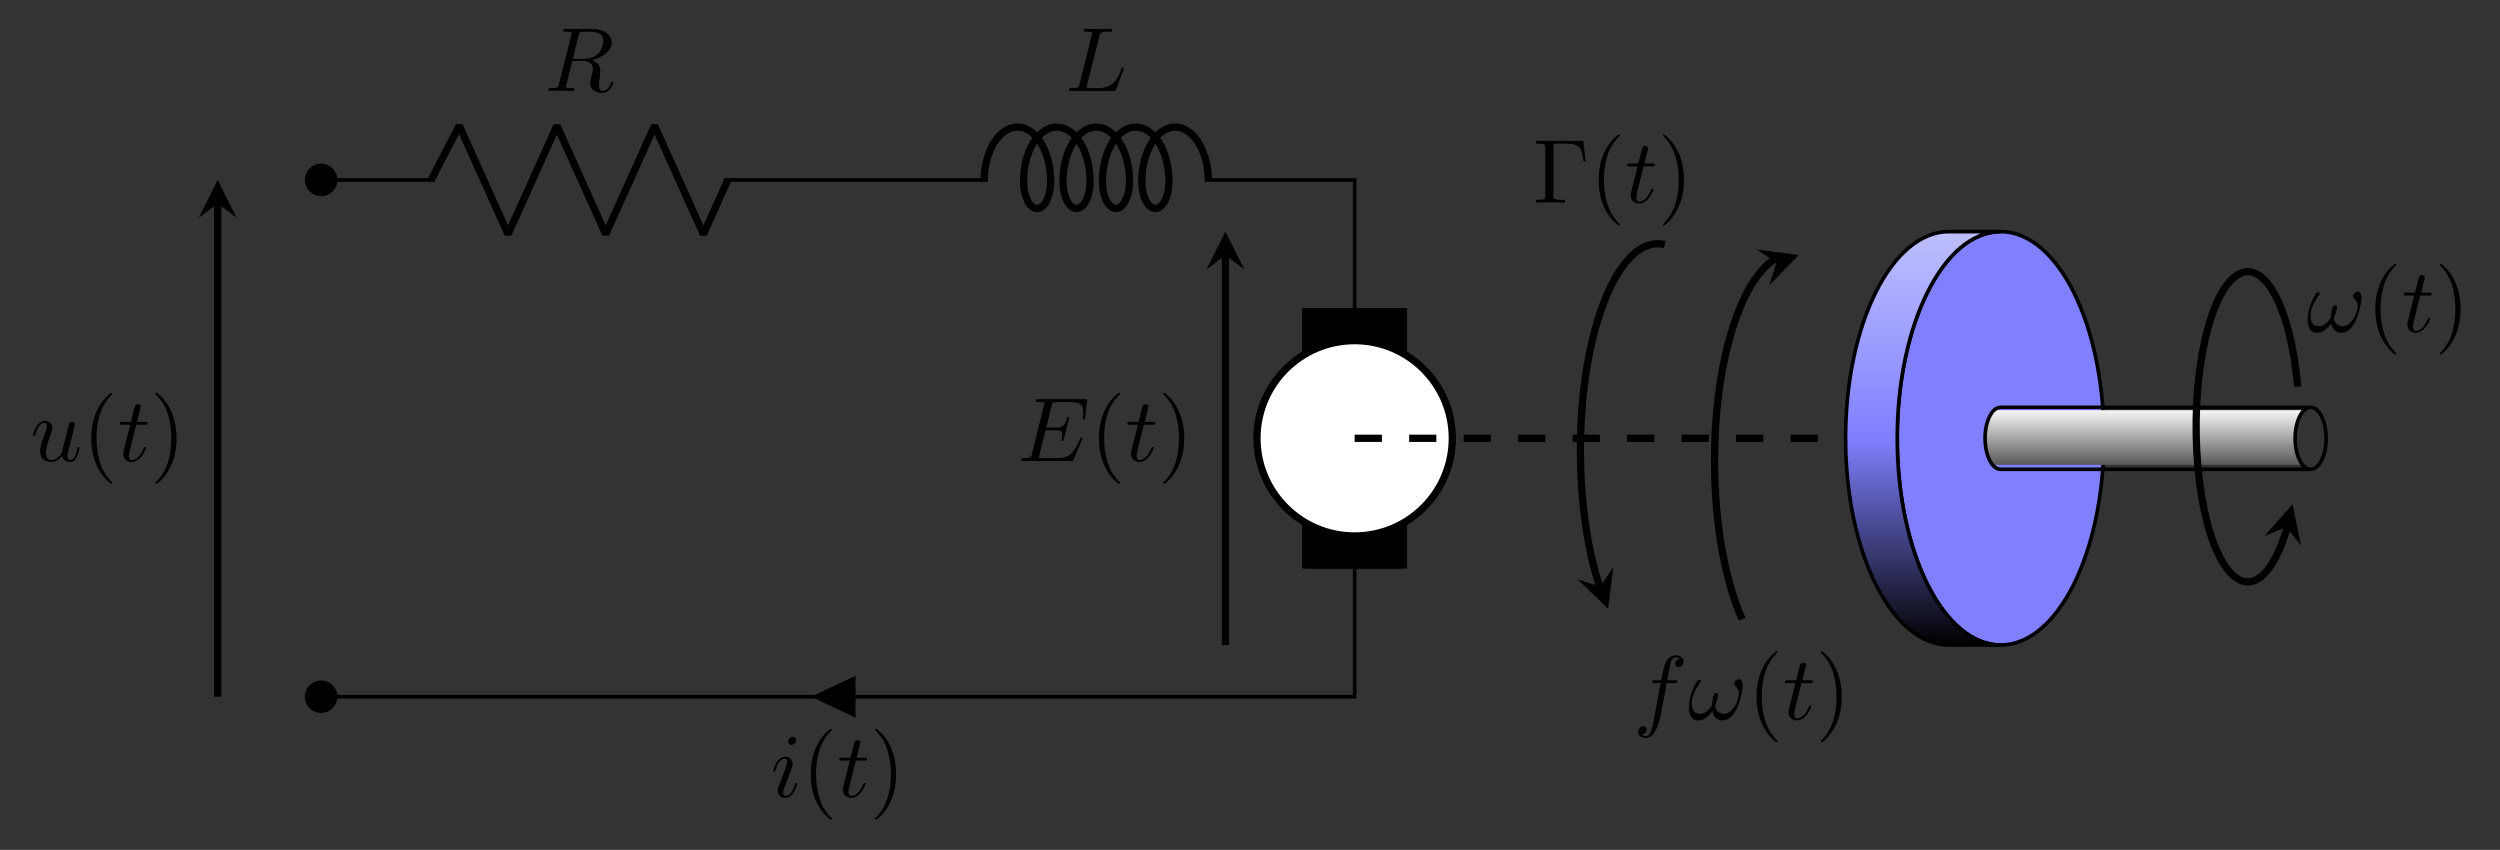 <?xml version="1.0" encoding="UTF-8"?>
<svg xmlns="http://www.w3.org/2000/svg" xmlns:xlink="http://www.w3.org/1999/xlink" width="274.273pt" height="93.238pt" viewBox="0 0 274.273 93.238" version="1.1">
<rect x="0" y="0" width="274.273" height="93.238" fill="#333333" stroke="none"/>
<defs>
<g>
<symbol overflow="visible" id="glyph0-0">
<path style="stroke:none;" d=""/>
</symbol>
<symbol overflow="visible" id="glyph0-1">
<path style="stroke:none;" d="M 3.734 -6.125 C 3.797 -6.359 3.828 -6.453 4.016 -6.484 C 4.109 -6.5 4.422 -6.5 4.625 -6.5 C 5.328 -6.5 6.438 -6.5 6.438 -5.516 C 6.438 -5.172 6.281 -4.484 5.891 -4.094 C 5.625 -3.844 5.109 -3.516 4.203 -3.516 L 3.094 -3.516 Z M 5.172 -3.391 C 6.188 -3.609 7.359 -4.312 7.359 -5.312 C 7.359 -6.172 6.469 -6.812 5.156 -6.812 L 2.328 -6.812 C 2.125 -6.812 2.031 -6.812 2.031 -6.609 C 2.031 -6.5 2.125 -6.5 2.312 -6.5 C 2.328 -6.5 2.516 -6.5 2.688 -6.484 C 2.875 -6.453 2.953 -6.453 2.953 -6.312 C 2.953 -6.281 2.953 -6.25 2.922 -6.125 L 1.578 -0.781 C 1.484 -0.391 1.469 -0.312 0.672 -0.312 C 0.5 -0.312 0.406 -0.312 0.406 -0.109 C 0.406 0 0.531 0 0.547 0 C 0.828 0 1.531 -0.031 1.797 -0.031 C 2.078 -0.031 2.797 0 3.078 0 C 3.156 0 3.266 0 3.266 -0.203 C 3.266 -0.312 3.188 -0.312 2.984 -0.312 C 2.625 -0.312 2.344 -0.312 2.344 -0.484 C 2.344 -0.547 2.359 -0.594 2.375 -0.656 L 3.031 -3.297 L 4.219 -3.297 C 5.125 -3.297 5.297 -2.734 5.297 -2.391 C 5.297 -2.25 5.219 -1.938 5.156 -1.703 C 5.094 -1.422 5 -1.062 5 -0.859 C 5 0.219 6.203 0.219 6.328 0.219 C 7.172 0.219 7.531 -0.781 7.531 -0.922 C 7.531 -1.047 7.422 -1.047 7.406 -1.047 C 7.312 -1.047 7.297 -0.984 7.281 -0.906 C 7.031 -0.172 6.594 0 6.375 0 C 6.047 0 5.969 -0.219 5.969 -0.609 C 5.969 -0.922 6.031 -1.422 6.078 -1.75 C 6.094 -1.891 6.109 -2.078 6.109 -2.219 C 6.109 -2.984 5.438 -3.297 5.172 -3.391 Z M 5.172 -3.391 "/>
</symbol>
<symbol overflow="visible" id="glyph0-2">
<path style="stroke:none;" d="M 3.734 -6.031 C 3.812 -6.391 3.844 -6.5 4.781 -6.5 C 5.078 -6.5 5.156 -6.5 5.156 -6.688 C 5.156 -6.812 5.047 -6.812 5 -6.812 C 4.672 -6.812 3.859 -6.781 3.531 -6.781 C 3.234 -6.781 2.5 -6.812 2.203 -6.812 C 2.141 -6.812 2.016 -6.812 2.016 -6.609 C 2.016 -6.5 2.109 -6.5 2.297 -6.5 C 2.312 -6.5 2.5 -6.5 2.672 -6.484 C 2.844 -6.453 2.938 -6.453 2.938 -6.312 C 2.938 -6.281 2.938 -6.25 2.906 -6.125 L 1.562 -0.781 C 1.469 -0.391 1.453 -0.312 0.656 -0.312 C 0.484 -0.312 0.391 -0.312 0.391 -0.109 C 0.391 0 0.484 0 0.656 0 L 5.281 0 C 5.516 0 5.516 0 5.578 -0.172 L 6.375 -2.328 C 6.406 -2.438 6.406 -2.453 6.406 -2.469 C 6.406 -2.5 6.375 -2.578 6.297 -2.578 C 6.203 -2.578 6.188 -2.516 6.125 -2.359 C 5.781 -1.453 5.344 -0.312 3.625 -0.312 L 2.688 -0.312 C 2.547 -0.312 2.516 -0.312 2.469 -0.312 C 2.359 -0.328 2.328 -0.344 2.328 -0.422 C 2.328 -0.453 2.328 -0.469 2.375 -0.641 Z M 3.734 -6.031 "/>
</symbol>
<symbol overflow="visible" id="glyph0-3">
<path style="stroke:none;" d="M 2.828 -6.234 C 2.828 -6.438 2.688 -6.594 2.469 -6.594 C 2.188 -6.594 1.922 -6.328 1.922 -6.062 C 1.922 -5.875 2.062 -5.703 2.297 -5.703 C 2.531 -5.703 2.828 -5.938 2.828 -6.234 Z M 2.078 -2.484 C 2.188 -2.766 2.188 -2.797 2.297 -3.062 C 2.375 -3.266 2.422 -3.406 2.422 -3.594 C 2.422 -4.031 2.109 -4.406 1.609 -4.406 C 0.672 -4.406 0.297 -2.953 0.297 -2.875 C 0.297 -2.766 0.391 -2.766 0.406 -2.766 C 0.516 -2.766 0.516 -2.797 0.562 -2.953 C 0.844 -3.891 1.234 -4.188 1.578 -4.188 C 1.656 -4.188 1.828 -4.188 1.828 -3.875 C 1.828 -3.656 1.75 -3.453 1.719 -3.344 C 1.641 -3.094 1.188 -1.938 1.031 -1.5 C 0.922 -1.25 0.797 -0.922 0.797 -0.703 C 0.797 -0.234 1.141 0.109 1.609 0.109 C 2.547 0.109 2.922 -1.328 2.922 -1.422 C 2.922 -1.531 2.828 -1.531 2.797 -1.531 C 2.703 -1.531 2.703 -1.5 2.656 -1.344 C 2.469 -0.719 2.141 -0.109 1.641 -0.109 C 1.469 -0.109 1.391 -0.203 1.391 -0.438 C 1.391 -0.688 1.453 -0.828 1.688 -1.438 Z M 2.078 -2.484 "/>
</symbol>
<symbol overflow="visible" id="glyph0-4">
<path style="stroke:none;" d="M 2.047 -3.984 L 2.984 -3.984 C 3.188 -3.984 3.297 -3.984 3.297 -4.188 C 3.297 -4.297 3.188 -4.297 3.016 -4.297 L 2.141 -4.297 C 2.5 -5.719 2.547 -5.906 2.547 -5.969 C 2.547 -6.141 2.422 -6.234 2.25 -6.234 C 2.219 -6.234 1.938 -6.234 1.859 -5.875 L 1.469 -4.297 L 0.531 -4.297 C 0.328 -4.297 0.234 -4.297 0.234 -4.109 C 0.234 -3.984 0.312 -3.984 0.516 -3.984 L 1.391 -3.984 C 0.672 -1.156 0.625 -0.984 0.625 -0.812 C 0.625 -0.266 1 0.109 1.547 0.109 C 2.562 0.109 3.125 -1.344 3.125 -1.422 C 3.125 -1.531 3.047 -1.531 3.016 -1.531 C 2.922 -1.531 2.906 -1.5 2.859 -1.391 C 2.438 -0.344 1.906 -0.109 1.562 -0.109 C 1.359 -0.109 1.25 -0.234 1.25 -0.562 C 1.25 -0.812 1.281 -0.875 1.312 -1.047 Z M 2.047 -3.984 "/>
</symbol>
<symbol overflow="visible" id="glyph0-5">
<path style="stroke:none;" d="M 3.484 -0.562 C 3.594 -0.156 3.953 0.109 4.375 0.109 C 4.719 0.109 4.953 -0.125 5.109 -0.438 C 5.281 -0.797 5.406 -1.406 5.406 -1.422 C 5.406 -1.531 5.328 -1.531 5.297 -1.531 C 5.188 -1.531 5.188 -1.484 5.156 -1.344 C 5.016 -0.781 4.828 -0.109 4.406 -0.109 C 4.203 -0.109 4.094 -0.234 4.094 -0.562 C 4.094 -0.781 4.219 -1.25 4.297 -1.609 L 4.578 -2.688 C 4.609 -2.828 4.703 -3.203 4.75 -3.359 C 4.797 -3.594 4.891 -3.969 4.891 -4.031 C 4.891 -4.203 4.75 -4.297 4.609 -4.297 C 4.562 -4.297 4.297 -4.281 4.219 -3.953 C 4.031 -3.219 3.594 -1.469 3.469 -0.953 C 3.453 -0.906 3.062 -0.109 2.328 -0.109 C 1.812 -0.109 1.719 -0.562 1.719 -0.922 C 1.719 -1.484 2 -2.266 2.25 -2.953 C 2.375 -3.266 2.422 -3.406 2.422 -3.594 C 2.422 -4.031 2.109 -4.406 1.609 -4.406 C 0.656 -4.406 0.297 -2.953 0.297 -2.875 C 0.297 -2.766 0.391 -2.766 0.406 -2.766 C 0.516 -2.766 0.516 -2.797 0.562 -2.953 C 0.812 -3.812 1.203 -4.188 1.578 -4.188 C 1.672 -4.188 1.828 -4.172 1.828 -3.859 C 1.828 -3.625 1.719 -3.328 1.656 -3.188 C 1.281 -2.188 1.078 -1.578 1.078 -1.094 C 1.078 -0.141 1.766 0.109 2.297 0.109 C 2.953 0.109 3.312 -0.344 3.484 -0.562 Z M 3.484 -0.562 "/>
</symbol>
<symbol overflow="visible" id="glyph0-6">
<path style="stroke:none;" d="M 7.062 -2.328 C 7.078 -2.375 7.109 -2.438 7.109 -2.469 C 7.109 -2.469 7.109 -2.578 6.984 -2.578 C 6.891 -2.578 6.875 -2.516 6.859 -2.453 C 6.203 -0.984 5.844 -0.312 4.141 -0.312 L 2.688 -0.312 C 2.547 -0.312 2.516 -0.312 2.469 -0.312 C 2.359 -0.328 2.328 -0.344 2.328 -0.422 C 2.328 -0.453 2.328 -0.469 2.375 -0.641 L 3.062 -3.375 L 4.047 -3.375 C 4.891 -3.375 4.891 -3.156 4.891 -2.906 C 4.891 -2.844 4.891 -2.719 4.828 -2.422 C 4.812 -2.375 4.797 -2.344 4.797 -2.312 C 4.797 -2.266 4.828 -2.203 4.922 -2.203 C 5 -2.203 5.031 -2.25 5.078 -2.406 L 5.641 -4.734 C 5.641 -4.797 5.594 -4.844 5.516 -4.844 C 5.438 -4.844 5.406 -4.781 5.391 -4.672 C 5.172 -3.906 5 -3.672 4.078 -3.672 L 3.141 -3.672 L 3.734 -6.078 C 3.828 -6.438 3.844 -6.469 4.281 -6.469 L 5.688 -6.469 C 6.891 -6.469 7.203 -6.188 7.203 -5.359 C 7.203 -5.125 7.203 -5.109 7.156 -4.828 C 7.156 -4.781 7.141 -4.703 7.141 -4.656 C 7.141 -4.609 7.172 -4.531 7.266 -4.531 C 7.375 -4.531 7.391 -4.594 7.406 -4.781 L 7.609 -6.516 C 7.641 -6.781 7.594 -6.781 7.344 -6.781 L 2.297 -6.781 C 2.109 -6.781 2 -6.781 2 -6.578 C 2 -6.469 2.094 -6.469 2.281 -6.469 C 2.656 -6.469 2.938 -6.469 2.938 -6.297 C 2.938 -6.25 2.938 -6.234 2.875 -6.047 L 1.562 -0.781 C 1.469 -0.391 1.453 -0.312 0.656 -0.312 C 0.484 -0.312 0.375 -0.312 0.375 -0.125 C 0.375 0 0.469 0 0.656 0 L 5.828 0 C 6.062 0 6.078 -0.016 6.141 -0.172 Z M 7.062 -2.328 "/>
</symbol>
<symbol overflow="visible" id="glyph0-7">
<path style="stroke:none;" d="M 3.656 -3.984 L 4.516 -3.984 C 4.719 -3.984 4.812 -3.984 4.812 -4.188 C 4.812 -4.297 4.719 -4.297 4.547 -4.297 L 3.719 -4.297 L 3.922 -5.438 C 3.969 -5.641 4.109 -6.344 4.172 -6.469 C 4.25 -6.656 4.422 -6.812 4.641 -6.812 C 4.672 -6.812 4.938 -6.812 5.125 -6.625 C 4.688 -6.594 4.578 -6.234 4.578 -6.094 C 4.578 -5.859 4.766 -5.734 4.953 -5.734 C 5.219 -5.734 5.5 -5.969 5.5 -6.344 C 5.5 -6.797 5.047 -7.031 4.641 -7.031 C 4.297 -7.031 3.672 -6.844 3.375 -5.859 C 3.312 -5.656 3.281 -5.547 3.047 -4.297 L 2.359 -4.297 C 2.156 -4.297 2.047 -4.297 2.047 -4.109 C 2.047 -3.984 2.141 -3.984 2.328 -3.984 L 2.984 -3.984 L 2.25 -0.047 C 2.062 0.922 1.891 1.828 1.375 1.828 C 1.328 1.828 1.094 1.828 0.891 1.641 C 1.359 1.609 1.453 1.25 1.453 1.109 C 1.453 0.875 1.266 0.75 1.078 0.75 C 0.812 0.75 0.531 0.984 0.531 1.359 C 0.531 1.797 0.969 2.047 1.375 2.047 C 1.922 2.047 2.328 1.453 2.5 1.078 C 2.828 0.453 3.047 -0.75 3.062 -0.828 Z M 3.656 -3.984 "/>
</symbol>
<symbol overflow="visible" id="glyph0-8">
<path style="stroke:none;" d="M 6.031 -3.703 C 6.031 -4.156 5.859 -4.406 5.625 -4.406 C 5.375 -4.406 5.109 -4.172 5.109 -3.938 C 5.109 -3.844 5.156 -3.734 5.25 -3.641 C 5.422 -3.484 5.609 -3.219 5.609 -2.797 C 5.609 -2.406 5.406 -1.828 5.109 -1.375 C 4.812 -0.953 4.438 -0.609 3.969 -0.609 C 3.406 -0.609 3.094 -0.969 3 -1.5 C 3.109 -1.766 3.344 -2.406 3.344 -2.688 C 3.344 -2.797 3.297 -2.906 3.156 -2.906 C 3.078 -2.906 2.969 -2.875 2.891 -2.734 C 2.781 -2.531 2.656 -1.891 2.656 -1.531 C 2.328 -1.062 1.938 -0.609 1.312 -0.609 C 0.641 -0.609 0.438 -1.203 0.438 -1.75 C 0.438 -3 1.453 -4.047 1.453 -4.172 C 1.453 -4.281 1.375 -4.359 1.266 -4.359 C 1.141 -4.359 1.062 -4.234 1 -4.141 C 0.5 -3.406 0.125 -2.219 0.125 -1.312 C 0.125 -0.625 0.344 0.109 1.172 0.109 C 1.875 0.109 2.344 -0.391 2.703 -0.938 C 2.797 -0.359 3.188 0.109 3.797 0.109 C 4.578 0.109 5.047 -0.5 5.406 -1.25 C 5.656 -1.734 6.031 -3.094 6.031 -3.703 Z M 6.031 -3.703 "/>
</symbol>
<symbol overflow="visible" id="glyph1-0">
<path style="stroke:none;" d=""/>
</symbol>
<symbol overflow="visible" id="glyph1-1">
<path style="stroke:none;" d="M 3.297 2.391 C 3.297 2.359 3.297 2.344 3.125 2.172 C 1.891 0.922 1.562 -0.969 1.562 -2.5 C 1.562 -4.234 1.938 -5.969 3.172 -7.203 C 3.297 -7.328 3.297 -7.344 3.297 -7.375 C 3.297 -7.453 3.266 -7.484 3.203 -7.484 C 3.094 -7.484 2.203 -6.797 1.609 -5.531 C 1.109 -4.438 0.984 -3.328 0.984 -2.5 C 0.984 -1.719 1.094 -0.516 1.641 0.625 C 2.25 1.844 3.094 2.5 3.203 2.5 C 3.266 2.5 3.297 2.469 3.297 2.391 Z M 3.297 2.391 "/>
</symbol>
<symbol overflow="visible" id="glyph1-2">
<path style="stroke:none;" d="M 2.875 -2.5 C 2.875 -3.266 2.766 -4.469 2.219 -5.609 C 1.625 -6.828 0.766 -7.484 0.672 -7.484 C 0.609 -7.484 0.562 -7.438 0.562 -7.375 C 0.562 -7.344 0.562 -7.328 0.75 -7.141 C 1.734 -6.156 2.297 -4.578 2.297 -2.5 C 2.297 -0.781 1.938 0.969 0.703 2.219 C 0.562 2.344 0.562 2.359 0.562 2.391 C 0.562 2.453 0.609 2.5 0.672 2.5 C 0.766 2.5 1.672 1.812 2.25 0.547 C 2.766 -0.547 2.875 -1.656 2.875 -2.5 Z M 2.875 -2.5 "/>
</symbol>
<symbol overflow="visible" id="glyph1-3">
<path style="stroke:none;" d="M 5.516 -6.781 L 0.328 -6.781 L 0.328 -6.469 L 0.562 -6.469 C 1.328 -6.469 1.359 -6.359 1.359 -6 L 1.359 -0.781 C 1.359 -0.422 1.328 -0.312 0.562 -0.312 L 0.328 -0.312 L 0.328 0 C 0.672 -0.031 1.453 -0.031 1.844 -0.031 C 2.25 -0.031 3.156 -0.031 3.516 0 L 3.516 -0.312 L 3.188 -0.312 C 2.25 -0.312 2.25 -0.438 2.25 -0.781 L 2.25 -6.078 C 2.25 -6.406 2.266 -6.469 2.734 -6.469 L 3.766 -6.469 C 5.188 -6.469 5.391 -5.875 5.547 -4.531 L 5.797 -4.531 Z M 5.516 -6.781 "/>
</symbol>
</g>
<clipPath id="clip1">
  <path d="M 143 33 L 154 33 L 154 63 L 143 63 Z M 143 33 "/>
</clipPath>
<clipPath id="clip2">
  <path d="M 159.332 33.801 L 137.902 33.801 L 137.902 62.375 L 159.332 62.375 Z M 159.332 48.086 C 159.332 42.168 154.535 37.371 148.617 37.371 C 142.699 37.371 137.902 42.168 137.902 48.086 C 137.902 54.004 142.699 58.801 148.617 58.801 C 154.535 58.801 159.332 54.004 159.332 48.086 Z M 159.332 48.086 "/>
</clipPath>
<clipPath id="clip3">
  <path d="M 142 33 L 155 33 L 155 63 L 142 63 Z M 142 33 "/>
</clipPath>
<clipPath id="clip4">
  <path d="M 159.332 33.801 L 137.902 33.801 L 137.902 62.375 L 159.332 62.375 Z M 159.332 48.086 C 159.332 42.168 154.535 37.371 148.617 37.371 C 142.699 37.371 137.902 42.168 137.902 48.086 C 137.902 54.004 142.699 58.801 148.617 58.801 C 154.535 58.801 159.332 54.004 159.332 48.086 Z M 159.332 48.086 "/>
</clipPath>
<clipPath id="clip5">
  <path d="M 202 25 L 220 25 L 220 71 L 202 71 Z M 202 25 "/>
</clipPath>
<clipPath id="clip6">
  <path d="M 213.812 25.41 C 207.551 25.41 202.477 35.562 202.477 48.086 C 202.477 60.613 207.551 70.766 213.812 70.766 L 219.484 70.766 C 213.223 70.766 208.145 60.613 208.145 48.086 C 208.145 35.562 213.223 25.41 219.484 25.41 Z M 213.812 25.41 "/>
</clipPath>
<linearGradient id="linear0" gradientUnits="userSpaceOnUse" x1="0" y1="25.003" x2="0" y2="74.997" gradientTransform="matrix(0.34,0,0,-0.907,193.969,93.446)">
<stop offset="0" style="stop-color:rgb(0.005%,0.005%,0.009%);stop-opacity:1;"/>
<stop offset="0.004" style="stop-color:rgb(0.394%,0.394%,0.789%);stop-opacity:1;"/>
<stop offset="0.008" style="stop-color:rgb(0.784%,0.784%,1.57%);stop-opacity:1;"/>
<stop offset="0.012" style="stop-color:rgb(1.175%,1.175%,2.351%);stop-opacity:1;"/>
<stop offset="0.016" style="stop-color:rgb(1.566%,1.566%,3.133%);stop-opacity:1;"/>
<stop offset="0.02" style="stop-color:rgb(1.956%,1.956%,3.914%);stop-opacity:1;"/>
<stop offset="0.023" style="stop-color:rgb(2.347%,2.347%,4.695%);stop-opacity:1;"/>
<stop offset="0.027" style="stop-color:rgb(2.737%,2.737%,5.476%);stop-opacity:1;"/>
<stop offset="0.031" style="stop-color:rgb(3.128%,3.128%,6.258%);stop-opacity:1;"/>
<stop offset="0.035" style="stop-color:rgb(3.519%,3.519%,7.039%);stop-opacity:1;"/>
<stop offset="0.039" style="stop-color:rgb(3.909%,3.909%,7.82%);stop-opacity:1;"/>
<stop offset="0.043" style="stop-color:rgb(4.3%,4.3%,8.601%);stop-opacity:1;"/>
<stop offset="0.047" style="stop-color:rgb(4.691%,4.691%,9.383%);stop-opacity:1;"/>
<stop offset="0.051" style="stop-color:rgb(5.081%,5.081%,10.164%);stop-opacity:1;"/>
<stop offset="0.055" style="stop-color:rgb(5.472%,5.472%,10.945%);stop-opacity:1;"/>
<stop offset="0.059" style="stop-color:rgb(5.862%,5.862%,11.726%);stop-opacity:1;"/>
<stop offset="0.062" style="stop-color:rgb(6.253%,6.253%,12.508%);stop-opacity:1;"/>
<stop offset="0.066" style="stop-color:rgb(6.644%,6.644%,13.287%);stop-opacity:1;"/>
<stop offset="0.07" style="stop-color:rgb(7.034%,7.034%,14.069%);stop-opacity:1;"/>
<stop offset="0.074" style="stop-color:rgb(7.425%,7.425%,14.85%);stop-opacity:1;"/>
<stop offset="0.078" style="stop-color:rgb(7.816%,7.816%,15.631%);stop-opacity:1;"/>
<stop offset="0.082" style="stop-color:rgb(8.206%,8.206%,16.412%);stop-opacity:1;"/>
<stop offset="0.086" style="stop-color:rgb(8.597%,8.597%,17.194%);stop-opacity:1;"/>
<stop offset="0.09" style="stop-color:rgb(8.987%,8.987%,17.975%);stop-opacity:1;"/>
<stop offset="0.094" style="stop-color:rgb(9.378%,9.378%,18.756%);stop-opacity:1;"/>
<stop offset="0.098" style="stop-color:rgb(9.769%,9.769%,19.537%);stop-opacity:1;"/>
<stop offset="0.102" style="stop-color:rgb(10.159%,10.159%,20.319%);stop-opacity:1;"/>
<stop offset="0.105" style="stop-color:rgb(10.55%,10.55%,21.1%);stop-opacity:1;"/>
<stop offset="0.109" style="stop-color:rgb(10.941%,10.941%,21.881%);stop-opacity:1;"/>
<stop offset="0.113" style="stop-color:rgb(11.331%,11.331%,22.662%);stop-opacity:1;"/>
<stop offset="0.117" style="stop-color:rgb(11.722%,11.722%,23.444%);stop-opacity:1;"/>
<stop offset="0.121" style="stop-color:rgb(12.112%,12.112%,24.225%);stop-opacity:1;"/>
<stop offset="0.125" style="stop-color:rgb(12.503%,12.503%,25.006%);stop-opacity:1;"/>
<stop offset="0.129" style="stop-color:rgb(12.894%,12.894%,25.787%);stop-opacity:1;"/>
<stop offset="0.133" style="stop-color:rgb(13.284%,13.284%,26.569%);stop-opacity:1;"/>
<stop offset="0.137" style="stop-color:rgb(13.673%,13.673%,27.348%);stop-opacity:1;"/>
<stop offset="0.141" style="stop-color:rgb(14.064%,14.064%,28.13%);stop-opacity:1;"/>
<stop offset="0.145" style="stop-color:rgb(14.455%,14.455%,28.911%);stop-opacity:1;"/>
<stop offset="0.148" style="stop-color:rgb(14.845%,14.845%,29.692%);stop-opacity:1;"/>
<stop offset="0.152" style="stop-color:rgb(15.236%,15.236%,30.473%);stop-opacity:1;"/>
<stop offset="0.156" style="stop-color:rgb(15.627%,15.627%,31.255%);stop-opacity:1;"/>
<stop offset="0.16" style="stop-color:rgb(16.017%,16.017%,32.036%);stop-opacity:1;"/>
<stop offset="0.164" style="stop-color:rgb(16.408%,16.408%,32.817%);stop-opacity:1;"/>
<stop offset="0.168" style="stop-color:rgb(16.798%,16.798%,33.598%);stop-opacity:1;"/>
<stop offset="0.172" style="stop-color:rgb(17.189%,17.189%,34.38%);stop-opacity:1;"/>
<stop offset="0.176" style="stop-color:rgb(17.58%,17.58%,35.161%);stop-opacity:1;"/>
<stop offset="0.18" style="stop-color:rgb(17.97%,17.97%,35.942%);stop-opacity:1;"/>
<stop offset="0.184" style="stop-color:rgb(18.361%,18.361%,36.723%);stop-opacity:1;"/>
<stop offset="0.188" style="stop-color:rgb(18.752%,18.752%,37.505%);stop-opacity:1;"/>
<stop offset="0.191" style="stop-color:rgb(19.142%,19.142%,38.286%);stop-opacity:1;"/>
<stop offset="0.195" style="stop-color:rgb(19.533%,19.533%,39.067%);stop-opacity:1;"/>
<stop offset="0.199" style="stop-color:rgb(19.923%,19.923%,39.847%);stop-opacity:1;"/>
<stop offset="0.203" style="stop-color:rgb(20.314%,20.314%,40.628%);stop-opacity:1;"/>
<stop offset="0.207" style="stop-color:rgb(20.705%,20.705%,41.409%);stop-opacity:1;"/>
<stop offset="0.211" style="stop-color:rgb(21.095%,21.095%,42.191%);stop-opacity:1;"/>
<stop offset="0.215" style="stop-color:rgb(21.486%,21.486%,42.972%);stop-opacity:1;"/>
<stop offset="0.219" style="stop-color:rgb(21.877%,21.877%,43.753%);stop-opacity:1;"/>
<stop offset="0.223" style="stop-color:rgb(22.267%,22.267%,44.534%);stop-opacity:1;"/>
<stop offset="0.227" style="stop-color:rgb(22.658%,22.658%,45.316%);stop-opacity:1;"/>
<stop offset="0.23" style="stop-color:rgb(23.048%,23.048%,46.097%);stop-opacity:1;"/>
<stop offset="0.234" style="stop-color:rgb(23.439%,23.439%,46.878%);stop-opacity:1;"/>
<stop offset="0.238" style="stop-color:rgb(23.83%,23.83%,47.659%);stop-opacity:1;"/>
<stop offset="0.242" style="stop-color:rgb(24.22%,24.22%,48.441%);stop-opacity:1;"/>
<stop offset="0.246" style="stop-color:rgb(24.611%,24.611%,49.222%);stop-opacity:1;"/>
<stop offset="0.25" style="stop-color:rgb(25.002%,25.002%,50.003%);stop-opacity:1;"/>
<stop offset="0.254" style="stop-color:rgb(25.392%,25.392%,50.784%);stop-opacity:1;"/>
<stop offset="0.258" style="stop-color:rgb(25.783%,25.783%,51.566%);stop-opacity:1;"/>
<stop offset="0.262" style="stop-color:rgb(26.172%,26.172%,52.345%);stop-opacity:1;"/>
<stop offset="0.266" style="stop-color:rgb(26.562%,26.562%,53.127%);stop-opacity:1;"/>
<stop offset="0.27" style="stop-color:rgb(26.953%,26.953%,53.908%);stop-opacity:1;"/>
<stop offset="0.273" style="stop-color:rgb(27.344%,27.344%,54.689%);stop-opacity:1;"/>
<stop offset="0.277" style="stop-color:rgb(27.734%,27.734%,55.47%);stop-opacity:1;"/>
<stop offset="0.281" style="stop-color:rgb(28.125%,28.125%,56.252%);stop-opacity:1;"/>
<stop offset="0.285" style="stop-color:rgb(28.516%,28.516%,57.033%);stop-opacity:1;"/>
<stop offset="0.289" style="stop-color:rgb(28.906%,28.906%,57.814%);stop-opacity:1;"/>
<stop offset="0.293" style="stop-color:rgb(29.297%,29.297%,58.595%);stop-opacity:1;"/>
<stop offset="0.297" style="stop-color:rgb(29.688%,29.688%,59.377%);stop-opacity:1;"/>
<stop offset="0.301" style="stop-color:rgb(30.078%,30.078%,60.158%);stop-opacity:1;"/>
<stop offset="0.305" style="stop-color:rgb(30.469%,30.469%,60.939%);stop-opacity:1;"/>
<stop offset="0.309" style="stop-color:rgb(30.859%,30.859%,61.72%);stop-opacity:1;"/>
<stop offset="0.312" style="stop-color:rgb(31.25%,31.25%,62.502%);stop-opacity:1;"/>
<stop offset="0.316" style="stop-color:rgb(31.641%,31.641%,63.283%);stop-opacity:1;"/>
<stop offset="0.32" style="stop-color:rgb(32.031%,32.031%,64.064%);stop-opacity:1;"/>
<stop offset="0.324" style="stop-color:rgb(32.422%,32.422%,64.844%);stop-opacity:1;"/>
<stop offset="0.328" style="stop-color:rgb(32.812%,32.812%,65.625%);stop-opacity:1;"/>
<stop offset="0.332" style="stop-color:rgb(33.203%,33.203%,66.406%);stop-opacity:1;"/>
<stop offset="0.336" style="stop-color:rgb(33.594%,33.594%,67.188%);stop-opacity:1;"/>
<stop offset="0.34" style="stop-color:rgb(33.984%,33.984%,67.969%);stop-opacity:1;"/>
<stop offset="0.344" style="stop-color:rgb(34.375%,34.375%,68.75%);stop-opacity:1;"/>
<stop offset="0.348" style="stop-color:rgb(34.766%,34.766%,69.531%);stop-opacity:1;"/>
<stop offset="0.352" style="stop-color:rgb(35.156%,35.156%,70.312%);stop-opacity:1;"/>
<stop offset="0.355" style="stop-color:rgb(35.547%,35.547%,71.094%);stop-opacity:1;"/>
<stop offset="0.359" style="stop-color:rgb(35.938%,35.938%,71.875%);stop-opacity:1;"/>
<stop offset="0.363" style="stop-color:rgb(36.328%,36.328%,72.656%);stop-opacity:1;"/>
<stop offset="0.367" style="stop-color:rgb(36.719%,36.719%,73.438%);stop-opacity:1;"/>
<stop offset="0.371" style="stop-color:rgb(37.109%,37.109%,74.219%);stop-opacity:1;"/>
<stop offset="0.375" style="stop-color:rgb(37.5%,37.5%,75%);stop-opacity:1;"/>
<stop offset="0.379" style="stop-color:rgb(37.891%,37.891%,75.781%);stop-opacity:1;"/>
<stop offset="0.383" style="stop-color:rgb(38.281%,38.281%,76.562%);stop-opacity:1;"/>
<stop offset="0.387" style="stop-color:rgb(38.67%,38.67%,77.342%);stop-opacity:1;"/>
<stop offset="0.391" style="stop-color:rgb(39.061%,39.061%,78.123%);stop-opacity:1;"/>
<stop offset="0.395" style="stop-color:rgb(39.452%,39.452%,78.905%);stop-opacity:1;"/>
<stop offset="0.398" style="stop-color:rgb(39.842%,39.842%,79.686%);stop-opacity:1;"/>
<stop offset="0.402" style="stop-color:rgb(40.233%,40.233%,80.467%);stop-opacity:1;"/>
<stop offset="0.406" style="stop-color:rgb(40.623%,40.623%,81.248%);stop-opacity:1;"/>
<stop offset="0.41" style="stop-color:rgb(41.014%,41.014%,82.03%);stop-opacity:1;"/>
<stop offset="0.414" style="stop-color:rgb(41.405%,41.405%,82.811%);stop-opacity:1;"/>
<stop offset="0.418" style="stop-color:rgb(41.795%,41.795%,83.592%);stop-opacity:1;"/>
<stop offset="0.422" style="stop-color:rgb(42.186%,42.186%,84.373%);stop-opacity:1;"/>
<stop offset="0.426" style="stop-color:rgb(42.577%,42.577%,85.155%);stop-opacity:1;"/>
<stop offset="0.43" style="stop-color:rgb(42.967%,42.967%,85.936%);stop-opacity:1;"/>
<stop offset="0.434" style="stop-color:rgb(43.358%,43.358%,86.717%);stop-opacity:1;"/>
<stop offset="0.438" style="stop-color:rgb(43.748%,43.748%,87.498%);stop-opacity:1;"/>
<stop offset="0.441" style="stop-color:rgb(44.139%,44.139%,88.28%);stop-opacity:1;"/>
<stop offset="0.445" style="stop-color:rgb(44.53%,44.53%,89.061%);stop-opacity:1;"/>
<stop offset="0.449" style="stop-color:rgb(44.92%,44.92%,89.842%);stop-opacity:1;"/>
<stop offset="0.453" style="stop-color:rgb(45.311%,45.311%,90.623%);stop-opacity:1;"/>
<stop offset="0.457" style="stop-color:rgb(45.702%,45.702%,91.403%);stop-opacity:1;"/>
<stop offset="0.461" style="stop-color:rgb(46.092%,46.092%,92.184%);stop-opacity:1;"/>
<stop offset="0.465" style="stop-color:rgb(46.483%,46.483%,92.966%);stop-opacity:1;"/>
<stop offset="0.469" style="stop-color:rgb(46.873%,46.873%,93.747%);stop-opacity:1;"/>
<stop offset="0.473" style="stop-color:rgb(47.264%,47.264%,94.528%);stop-opacity:1;"/>
<stop offset="0.477" style="stop-color:rgb(47.655%,47.655%,95.309%);stop-opacity:1;"/>
<stop offset="0.48" style="stop-color:rgb(48.045%,48.045%,96.091%);stop-opacity:1;"/>
<stop offset="0.484" style="stop-color:rgb(48.436%,48.436%,96.872%);stop-opacity:1;"/>
<stop offset="0.488" style="stop-color:rgb(48.827%,48.827%,97.653%);stop-opacity:1;"/>
<stop offset="0.492" style="stop-color:rgb(49.217%,49.217%,98.434%);stop-opacity:1;"/>
<stop offset="0.496" style="stop-color:rgb(49.608%,49.608%,99.216%);stop-opacity:1;"/>
<stop offset="0.5" style="stop-color:rgb(49.998%,49.998%,99.997%);stop-opacity:1;"/>
<stop offset="0.508" style="stop-color:rgb(50.194%,50.194%,99.998%);stop-opacity:1;"/>
<stop offset="0.516" style="stop-color:rgb(50.584%,50.584%,100%);stop-opacity:1;"/>
<stop offset="0.523" style="stop-color:rgb(50.975%,50.975%,100%);stop-opacity:1;"/>
<stop offset="0.531" style="stop-color:rgb(51.366%,51.366%,100%);stop-opacity:1;"/>
<stop offset="0.539" style="stop-color:rgb(51.756%,51.756%,100%);stop-opacity:1;"/>
<stop offset="0.547" style="stop-color:rgb(52.147%,52.147%,100%);stop-opacity:1;"/>
<stop offset="0.555" style="stop-color:rgb(52.538%,52.538%,100%);stop-opacity:1;"/>
<stop offset="0.562" style="stop-color:rgb(52.928%,52.928%,100%);stop-opacity:1;"/>
<stop offset="0.57" style="stop-color:rgb(53.319%,53.319%,100%);stop-opacity:1;"/>
<stop offset="0.578" style="stop-color:rgb(53.709%,53.709%,100%);stop-opacity:1;"/>
<stop offset="0.586" style="stop-color:rgb(54.1%,54.1%,100%);stop-opacity:1;"/>
<stop offset="0.594" style="stop-color:rgb(54.491%,54.491%,100%);stop-opacity:1;"/>
<stop offset="0.602" style="stop-color:rgb(54.881%,54.881%,100%);stop-opacity:1;"/>
<stop offset="0.609" style="stop-color:rgb(55.272%,55.272%,100%);stop-opacity:1;"/>
<stop offset="0.617" style="stop-color:rgb(55.663%,55.663%,100%);stop-opacity:1;"/>
<stop offset="0.625" style="stop-color:rgb(56.053%,56.053%,100%);stop-opacity:1;"/>
<stop offset="0.633" style="stop-color:rgb(56.444%,56.444%,100%);stop-opacity:1;"/>
<stop offset="0.641" style="stop-color:rgb(56.834%,56.834%,100%);stop-opacity:1;"/>
<stop offset="0.648" style="stop-color:rgb(57.224%,57.224%,100%);stop-opacity:1;"/>
<stop offset="0.656" style="stop-color:rgb(57.614%,57.614%,100%);stop-opacity:1;"/>
<stop offset="0.664" style="stop-color:rgb(58.005%,58.005%,100%);stop-opacity:1;"/>
<stop offset="0.672" style="stop-color:rgb(58.395%,58.395%,100%);stop-opacity:1;"/>
<stop offset="0.68" style="stop-color:rgb(58.786%,58.786%,100%);stop-opacity:1;"/>
<stop offset="0.688" style="stop-color:rgb(59.177%,59.177%,100%);stop-opacity:1;"/>
<stop offset="0.695" style="stop-color:rgb(59.567%,59.567%,100%);stop-opacity:1;"/>
<stop offset="0.703" style="stop-color:rgb(59.958%,59.958%,100%);stop-opacity:1;"/>
<stop offset="0.711" style="stop-color:rgb(60.349%,60.349%,100%);stop-opacity:1;"/>
<stop offset="0.719" style="stop-color:rgb(60.739%,60.739%,100%);stop-opacity:1;"/>
<stop offset="0.727" style="stop-color:rgb(61.13%,61.13%,100%);stop-opacity:1;"/>
<stop offset="0.734" style="stop-color:rgb(61.52%,61.52%,100%);stop-opacity:1;"/>
<stop offset="0.742" style="stop-color:rgb(61.911%,61.911%,100%);stop-opacity:1;"/>
<stop offset="0.75" style="stop-color:rgb(62.302%,62.302%,100%);stop-opacity:1;"/>
<stop offset="0.758" style="stop-color:rgb(62.692%,62.692%,100%);stop-opacity:1;"/>
<stop offset="0.766" style="stop-color:rgb(63.083%,63.083%,100%);stop-opacity:1;"/>
<stop offset="0.773" style="stop-color:rgb(63.474%,63.474%,100%);stop-opacity:1;"/>
<stop offset="0.781" style="stop-color:rgb(63.864%,63.864%,100%);stop-opacity:1;"/>
<stop offset="0.789" style="stop-color:rgb(64.255%,64.255%,100%);stop-opacity:1;"/>
<stop offset="0.797" style="stop-color:rgb(64.645%,64.645%,100%);stop-opacity:1;"/>
<stop offset="0.805" style="stop-color:rgb(65.036%,65.036%,100%);stop-opacity:1;"/>
<stop offset="0.812" style="stop-color:rgb(65.427%,65.427%,100%);stop-opacity:1;"/>
<stop offset="0.82" style="stop-color:rgb(65.817%,65.817%,100%);stop-opacity:1;"/>
<stop offset="0.828" style="stop-color:rgb(66.208%,66.208%,100%);stop-opacity:1;"/>
<stop offset="0.836" style="stop-color:rgb(66.599%,66.599%,100%);stop-opacity:1;"/>
<stop offset="0.844" style="stop-color:rgb(66.989%,66.989%,100%);stop-opacity:1;"/>
<stop offset="0.852" style="stop-color:rgb(67.38%,67.38%,100%);stop-opacity:1;"/>
<stop offset="0.859" style="stop-color:rgb(67.77%,67.77%,100%);stop-opacity:1;"/>
<stop offset="0.867" style="stop-color:rgb(68.161%,68.161%,100%);stop-opacity:1;"/>
<stop offset="0.875" style="stop-color:rgb(68.552%,68.552%,100%);stop-opacity:1;"/>
<stop offset="0.883" style="stop-color:rgb(68.942%,68.942%,100%);stop-opacity:1;"/>
<stop offset="0.891" style="stop-color:rgb(69.333%,69.333%,100%);stop-opacity:1;"/>
<stop offset="0.898" style="stop-color:rgb(69.724%,69.724%,100%);stop-opacity:1;"/>
<stop offset="0.906" style="stop-color:rgb(70.113%,70.113%,100%);stop-opacity:1;"/>
<stop offset="0.914" style="stop-color:rgb(70.503%,70.503%,100%);stop-opacity:1;"/>
<stop offset="0.922" style="stop-color:rgb(70.894%,70.894%,100%);stop-opacity:1;"/>
<stop offset="0.93" style="stop-color:rgb(71.284%,71.284%,100%);stop-opacity:1;"/>
<stop offset="0.938" style="stop-color:rgb(71.675%,71.675%,100%);stop-opacity:1;"/>
<stop offset="0.945" style="stop-color:rgb(72.066%,72.066%,100%);stop-opacity:1;"/>
<stop offset="0.953" style="stop-color:rgb(72.456%,72.456%,100%);stop-opacity:1;"/>
<stop offset="0.961" style="stop-color:rgb(72.847%,72.847%,100%);stop-opacity:1;"/>
<stop offset="0.969" style="stop-color:rgb(73.238%,73.238%,100%);stop-opacity:1;"/>
<stop offset="0.977" style="stop-color:rgb(73.628%,73.628%,100%);stop-opacity:1;"/>
<stop offset="0.984" style="stop-color:rgb(74.019%,74.019%,100%);stop-opacity:1;"/>
<stop offset="0.992" style="stop-color:rgb(74.409%,74.409%,100%);stop-opacity:1;"/>
<stop offset="1" style="stop-color:rgb(74.8%,74.8%,100%);stop-opacity:1;"/>
</linearGradient>
<clipPath id="clip7">
  <path d="M 217 45 L 254 45 L 254 51 L 217 51 Z M 217 45 "/>
</clipPath>
<clipPath id="clip8">
  <path d="M 219.484 44.688 C 218.543 44.688 217.781 46.207 217.781 48.086 C 217.781 49.965 218.543 51.488 219.484 51.488 L 253.5 51.488 C 252.559 51.488 251.797 49.965 251.797 48.086 C 251.797 46.207 252.559 44.688 253.5 44.688 Z M 219.484 44.688 "/>
</clipPath>
<linearGradient id="linear1" gradientUnits="userSpaceOnUse" x1="0" y1="25.003" x2="0" y2="74.997" gradientTransform="matrix(0.714,0,0,-0.136,199.921,54.891)">
<stop offset="0" style="stop-color:rgb(30.003%,30.003%,30.003%);stop-opacity:1;"/>
<stop offset="0.004" style="stop-color:rgb(30.276%,30.276%,30.276%);stop-opacity:1;"/>
<stop offset="0.008" style="stop-color:rgb(30.551%,30.551%,30.551%);stop-opacity:1;"/>
<stop offset="0.012" style="stop-color:rgb(30.824%,30.824%,30.824%);stop-opacity:1;"/>
<stop offset="0.016" style="stop-color:rgb(31.097%,31.097%,31.097%);stop-opacity:1;"/>
<stop offset="0.02" style="stop-color:rgb(31.371%,31.371%,31.371%);stop-opacity:1;"/>
<stop offset="0.023" style="stop-color:rgb(31.644%,31.644%,31.644%);stop-opacity:1;"/>
<stop offset="0.027" style="stop-color:rgb(31.917%,31.917%,31.917%);stop-opacity:1;"/>
<stop offset="0.031" style="stop-color:rgb(32.191%,32.191%,32.191%);stop-opacity:1;"/>
<stop offset="0.035" style="stop-color:rgb(32.465%,32.465%,32.465%);stop-opacity:1;"/>
<stop offset="0.039" style="stop-color:rgb(32.738%,32.738%,32.738%);stop-opacity:1;"/>
<stop offset="0.043" style="stop-color:rgb(33.011%,33.011%,33.011%);stop-opacity:1;"/>
<stop offset="0.047" style="stop-color:rgb(33.284%,33.284%,33.284%);stop-opacity:1;"/>
<stop offset="0.051" style="stop-color:rgb(33.557%,33.557%,33.557%);stop-opacity:1;"/>
<stop offset="0.055" style="stop-color:rgb(33.832%,33.832%,33.832%);stop-opacity:1;"/>
<stop offset="0.059" style="stop-color:rgb(34.105%,34.105%,34.105%);stop-opacity:1;"/>
<stop offset="0.062" style="stop-color:rgb(34.378%,34.378%,34.378%);stop-opacity:1;"/>
<stop offset="0.066" style="stop-color:rgb(34.651%,34.651%,34.651%);stop-opacity:1;"/>
<stop offset="0.07" style="stop-color:rgb(34.924%,34.924%,34.924%);stop-opacity:1;"/>
<stop offset="0.074" style="stop-color:rgb(35.197%,35.197%,35.197%);stop-opacity:1;"/>
<stop offset="0.078" style="stop-color:rgb(35.472%,35.472%,35.472%);stop-opacity:1;"/>
<stop offset="0.082" style="stop-color:rgb(35.745%,35.745%,35.745%);stop-opacity:1;"/>
<stop offset="0.086" style="stop-color:rgb(36.018%,36.018%,36.018%);stop-opacity:1;"/>
<stop offset="0.09" style="stop-color:rgb(36.292%,36.292%,36.292%);stop-opacity:1;"/>
<stop offset="0.094" style="stop-color:rgb(36.565%,36.565%,36.565%);stop-opacity:1;"/>
<stop offset="0.098" style="stop-color:rgb(36.838%,36.838%,36.838%);stop-opacity:1;"/>
<stop offset="0.102" style="stop-color:rgb(37.112%,37.112%,37.112%);stop-opacity:1;"/>
<stop offset="0.105" style="stop-color:rgb(37.386%,37.386%,37.386%);stop-opacity:1;"/>
<stop offset="0.109" style="stop-color:rgb(37.659%,37.659%,37.659%);stop-opacity:1;"/>
<stop offset="0.113" style="stop-color:rgb(37.932%,37.932%,37.932%);stop-opacity:1;"/>
<stop offset="0.117" style="stop-color:rgb(38.206%,38.206%,38.206%);stop-opacity:1;"/>
<stop offset="0.121" style="stop-color:rgb(38.48%,38.48%,38.48%);stop-opacity:1;"/>
<stop offset="0.125" style="stop-color:rgb(38.753%,38.753%,38.753%);stop-opacity:1;"/>
<stop offset="0.129" style="stop-color:rgb(39.026%,39.026%,39.026%);stop-opacity:1;"/>
<stop offset="0.133" style="stop-color:rgb(39.299%,39.299%,39.299%);stop-opacity:1;"/>
<stop offset="0.137" style="stop-color:rgb(39.572%,39.572%,39.572%);stop-opacity:1;"/>
<stop offset="0.141" style="stop-color:rgb(39.847%,39.847%,39.847%);stop-opacity:1;"/>
<stop offset="0.145" style="stop-color:rgb(40.12%,40.12%,40.12%);stop-opacity:1;"/>
<stop offset="0.148" style="stop-color:rgb(40.393%,40.393%,40.393%);stop-opacity:1;"/>
<stop offset="0.152" style="stop-color:rgb(40.666%,40.666%,40.666%);stop-opacity:1;"/>
<stop offset="0.156" style="stop-color:rgb(40.939%,40.939%,40.939%);stop-opacity:1;"/>
<stop offset="0.16" style="stop-color:rgb(41.212%,41.212%,41.212%);stop-opacity:1;"/>
<stop offset="0.164" style="stop-color:rgb(41.487%,41.487%,41.487%);stop-opacity:1;"/>
<stop offset="0.168" style="stop-color:rgb(41.76%,41.76%,41.76%);stop-opacity:1;"/>
<stop offset="0.172" style="stop-color:rgb(42.033%,42.033%,42.033%);stop-opacity:1;"/>
<stop offset="0.176" style="stop-color:rgb(42.307%,42.307%,42.307%);stop-opacity:1;"/>
<stop offset="0.18" style="stop-color:rgb(42.58%,42.58%,42.58%);stop-opacity:1;"/>
<stop offset="0.184" style="stop-color:rgb(42.853%,42.853%,42.853%);stop-opacity:1;"/>
<stop offset="0.188" style="stop-color:rgb(43.127%,43.127%,43.127%);stop-opacity:1;"/>
<stop offset="0.191" style="stop-color:rgb(43.401%,43.401%,43.401%);stop-opacity:1;"/>
<stop offset="0.195" style="stop-color:rgb(43.674%,43.674%,43.674%);stop-opacity:1;"/>
<stop offset="0.199" style="stop-color:rgb(43.947%,43.947%,43.947%);stop-opacity:1;"/>
<stop offset="0.203" style="stop-color:rgb(44.22%,44.22%,44.22%);stop-opacity:1;"/>
<stop offset="0.207" style="stop-color:rgb(44.493%,44.493%,44.493%);stop-opacity:1;"/>
<stop offset="0.211" style="stop-color:rgb(44.768%,44.768%,44.768%);stop-opacity:1;"/>
<stop offset="0.215" style="stop-color:rgb(45.041%,45.041%,45.041%);stop-opacity:1;"/>
<stop offset="0.219" style="stop-color:rgb(45.314%,45.314%,45.314%);stop-opacity:1;"/>
<stop offset="0.223" style="stop-color:rgb(45.587%,45.587%,45.587%);stop-opacity:1;"/>
<stop offset="0.227" style="stop-color:rgb(45.862%,45.862%,45.862%);stop-opacity:1;"/>
<stop offset="0.23" style="stop-color:rgb(46.135%,46.135%,46.135%);stop-opacity:1;"/>
<stop offset="0.234" style="stop-color:rgb(46.408%,46.408%,46.408%);stop-opacity:1;"/>
<stop offset="0.238" style="stop-color:rgb(46.681%,46.681%,46.681%);stop-opacity:1;"/>
<stop offset="0.242" style="stop-color:rgb(46.954%,46.954%,46.954%);stop-opacity:1;"/>
<stop offset="0.246" style="stop-color:rgb(47.227%,47.227%,47.227%);stop-opacity:1;"/>
<stop offset="0.25" style="stop-color:rgb(47.502%,47.502%,47.502%);stop-opacity:1;"/>
<stop offset="0.254" style="stop-color:rgb(47.775%,47.775%,47.775%);stop-opacity:1;"/>
<stop offset="0.258" style="stop-color:rgb(48.048%,48.048%,48.048%);stop-opacity:1;"/>
<stop offset="0.262" style="stop-color:rgb(48.322%,48.322%,48.322%);stop-opacity:1;"/>
<stop offset="0.266" style="stop-color:rgb(48.595%,48.595%,48.595%);stop-opacity:1;"/>
<stop offset="0.27" style="stop-color:rgb(48.868%,48.868%,48.868%);stop-opacity:1;"/>
<stop offset="0.273" style="stop-color:rgb(49.142%,49.142%,49.142%);stop-opacity:1;"/>
<stop offset="0.277" style="stop-color:rgb(49.416%,49.416%,49.416%);stop-opacity:1;"/>
<stop offset="0.281" style="stop-color:rgb(49.689%,49.689%,49.689%);stop-opacity:1;"/>
<stop offset="0.285" style="stop-color:rgb(49.962%,49.962%,49.962%);stop-opacity:1;"/>
<stop offset="0.289" style="stop-color:rgb(50.235%,50.235%,50.235%);stop-opacity:1;"/>
<stop offset="0.293" style="stop-color:rgb(50.508%,50.508%,50.508%);stop-opacity:1;"/>
<stop offset="0.297" style="stop-color:rgb(50.783%,50.783%,50.783%);stop-opacity:1;"/>
<stop offset="0.301" style="stop-color:rgb(51.056%,51.056%,51.056%);stop-opacity:1;"/>
<stop offset="0.305" style="stop-color:rgb(51.329%,51.329%,51.329%);stop-opacity:1;"/>
<stop offset="0.309" style="stop-color:rgb(51.602%,51.602%,51.602%);stop-opacity:1;"/>
<stop offset="0.312" style="stop-color:rgb(51.875%,51.875%,51.875%);stop-opacity:1;"/>
<stop offset="0.316" style="stop-color:rgb(52.148%,52.148%,52.148%);stop-opacity:1;"/>
<stop offset="0.32" style="stop-color:rgb(52.423%,52.423%,52.423%);stop-opacity:1;"/>
<stop offset="0.324" style="stop-color:rgb(52.696%,52.696%,52.696%);stop-opacity:1;"/>
<stop offset="0.328" style="stop-color:rgb(52.969%,52.969%,52.969%);stop-opacity:1;"/>
<stop offset="0.332" style="stop-color:rgb(53.242%,53.242%,53.242%);stop-opacity:1;"/>
<stop offset="0.336" style="stop-color:rgb(53.517%,53.517%,53.517%);stop-opacity:1;"/>
<stop offset="0.34" style="stop-color:rgb(53.79%,53.79%,53.79%);stop-opacity:1;"/>
<stop offset="0.344" style="stop-color:rgb(54.063%,54.063%,54.063%);stop-opacity:1;"/>
<stop offset="0.348" style="stop-color:rgb(54.337%,54.337%,54.337%);stop-opacity:1;"/>
<stop offset="0.352" style="stop-color:rgb(54.61%,54.61%,54.61%);stop-opacity:1;"/>
<stop offset="0.355" style="stop-color:rgb(54.883%,54.883%,54.883%);stop-opacity:1;"/>
<stop offset="0.359" style="stop-color:rgb(55.157%,55.157%,55.157%);stop-opacity:1;"/>
<stop offset="0.363" style="stop-color:rgb(55.431%,55.431%,55.431%);stop-opacity:1;"/>
<stop offset="0.367" style="stop-color:rgb(55.704%,55.704%,55.704%);stop-opacity:1;"/>
<stop offset="0.371" style="stop-color:rgb(55.977%,55.977%,55.977%);stop-opacity:1;"/>
<stop offset="0.375" style="stop-color:rgb(56.25%,56.25%,56.25%);stop-opacity:1;"/>
<stop offset="0.379" style="stop-color:rgb(56.523%,56.523%,56.523%);stop-opacity:1;"/>
<stop offset="0.383" style="stop-color:rgb(56.798%,56.798%,56.798%);stop-opacity:1;"/>
<stop offset="0.387" style="stop-color:rgb(57.071%,57.071%,57.071%);stop-opacity:1;"/>
<stop offset="0.391" style="stop-color:rgb(57.344%,57.344%,57.344%);stop-opacity:1;"/>
<stop offset="0.395" style="stop-color:rgb(57.617%,57.617%,57.617%);stop-opacity:1;"/>
<stop offset="0.398" style="stop-color:rgb(57.89%,57.89%,57.89%);stop-opacity:1;"/>
<stop offset="0.402" style="stop-color:rgb(58.163%,58.163%,58.163%);stop-opacity:1;"/>
<stop offset="0.406" style="stop-color:rgb(58.438%,58.438%,58.438%);stop-opacity:1;"/>
<stop offset="0.41" style="stop-color:rgb(58.711%,58.711%,58.711%);stop-opacity:1;"/>
<stop offset="0.414" style="stop-color:rgb(58.984%,58.984%,58.984%);stop-opacity:1;"/>
<stop offset="0.418" style="stop-color:rgb(59.258%,59.258%,59.258%);stop-opacity:1;"/>
<stop offset="0.422" style="stop-color:rgb(59.531%,59.531%,59.531%);stop-opacity:1;"/>
<stop offset="0.426" style="stop-color:rgb(59.804%,59.804%,59.804%);stop-opacity:1;"/>
<stop offset="0.43" style="stop-color:rgb(60.078%,60.078%,60.078%);stop-opacity:1;"/>
<stop offset="0.434" style="stop-color:rgb(60.352%,60.352%,60.352%);stop-opacity:1;"/>
<stop offset="0.438" style="stop-color:rgb(60.625%,60.625%,60.625%);stop-opacity:1;"/>
<stop offset="0.441" style="stop-color:rgb(60.898%,60.898%,60.898%);stop-opacity:1;"/>
<stop offset="0.445" style="stop-color:rgb(61.172%,61.172%,61.172%);stop-opacity:1;"/>
<stop offset="0.449" style="stop-color:rgb(61.446%,61.446%,61.446%);stop-opacity:1;"/>
<stop offset="0.453" style="stop-color:rgb(61.719%,61.719%,61.719%);stop-opacity:1;"/>
<stop offset="0.457" style="stop-color:rgb(61.992%,61.992%,61.992%);stop-opacity:1;"/>
<stop offset="0.461" style="stop-color:rgb(62.265%,62.265%,62.265%);stop-opacity:1;"/>
<stop offset="0.465" style="stop-color:rgb(62.538%,62.538%,62.538%);stop-opacity:1;"/>
<stop offset="0.469" style="stop-color:rgb(62.813%,62.813%,62.813%);stop-opacity:1;"/>
<stop offset="0.473" style="stop-color:rgb(63.086%,63.086%,63.086%);stop-opacity:1;"/>
<stop offset="0.477" style="stop-color:rgb(63.359%,63.359%,63.359%);stop-opacity:1;"/>
<stop offset="0.48" style="stop-color:rgb(63.632%,63.632%,63.632%);stop-opacity:1;"/>
<stop offset="0.484" style="stop-color:rgb(63.905%,63.905%,63.905%);stop-opacity:1;"/>
<stop offset="0.488" style="stop-color:rgb(64.178%,64.178%,64.178%);stop-opacity:1;"/>
<stop offset="0.492" style="stop-color:rgb(64.453%,64.453%,64.453%);stop-opacity:1;"/>
<stop offset="0.496" style="stop-color:rgb(64.726%,64.726%,64.726%);stop-opacity:1;"/>
<stop offset="0.5" style="stop-color:rgb(64.999%,64.999%,64.999%);stop-opacity:1;"/>
<stop offset="0.504" style="stop-color:rgb(65.273%,65.273%,65.273%);stop-opacity:1;"/>
<stop offset="0.508" style="stop-color:rgb(65.546%,65.546%,65.546%);stop-opacity:1;"/>
<stop offset="0.512" style="stop-color:rgb(65.819%,65.819%,65.819%);stop-opacity:1;"/>
<stop offset="0.516" style="stop-color:rgb(66.093%,66.093%,66.093%);stop-opacity:1;"/>
<stop offset="0.52" style="stop-color:rgb(66.367%,66.367%,66.367%);stop-opacity:1;"/>
<stop offset="0.523" style="stop-color:rgb(66.64%,66.64%,66.64%);stop-opacity:1;"/>
<stop offset="0.527" style="stop-color:rgb(66.913%,66.913%,66.913%);stop-opacity:1;"/>
<stop offset="0.531" style="stop-color:rgb(67.186%,67.186%,67.186%);stop-opacity:1;"/>
<stop offset="0.535" style="stop-color:rgb(67.459%,67.459%,67.459%);stop-opacity:1;"/>
<stop offset="0.539" style="stop-color:rgb(67.734%,67.734%,67.734%);stop-opacity:1;"/>
<stop offset="0.543" style="stop-color:rgb(68.007%,68.007%,68.007%);stop-opacity:1;"/>
<stop offset="0.547" style="stop-color:rgb(68.28%,68.28%,68.28%);stop-opacity:1;"/>
<stop offset="0.551" style="stop-color:rgb(68.553%,68.553%,68.553%);stop-opacity:1;"/>
<stop offset="0.555" style="stop-color:rgb(68.826%,68.826%,68.826%);stop-opacity:1;"/>
<stop offset="0.559" style="stop-color:rgb(69.099%,69.099%,69.099%);stop-opacity:1;"/>
<stop offset="0.562" style="stop-color:rgb(69.374%,69.374%,69.374%);stop-opacity:1;"/>
<stop offset="0.566" style="stop-color:rgb(69.647%,69.647%,69.647%);stop-opacity:1;"/>
<stop offset="0.57" style="stop-color:rgb(69.92%,69.92%,69.92%);stop-opacity:1;"/>
<stop offset="0.574" style="stop-color:rgb(70.193%,70.193%,70.193%);stop-opacity:1;"/>
<stop offset="0.578" style="stop-color:rgb(70.467%,70.467%,70.467%);stop-opacity:1;"/>
<stop offset="0.582" style="stop-color:rgb(70.74%,70.74%,70.74%);stop-opacity:1;"/>
<stop offset="0.586" style="stop-color:rgb(71.014%,71.014%,71.014%);stop-opacity:1;"/>
<stop offset="0.59" style="stop-color:rgb(71.288%,71.288%,71.288%);stop-opacity:1;"/>
<stop offset="0.594" style="stop-color:rgb(71.561%,71.561%,71.561%);stop-opacity:1;"/>
<stop offset="0.598" style="stop-color:rgb(71.834%,71.834%,71.834%);stop-opacity:1;"/>
<stop offset="0.602" style="stop-color:rgb(72.107%,72.107%,72.107%);stop-opacity:1;"/>
<stop offset="0.605" style="stop-color:rgb(72.38%,72.38%,72.38%);stop-opacity:1;"/>
<stop offset="0.609" style="stop-color:rgb(72.655%,72.655%,72.655%);stop-opacity:1;"/>
<stop offset="0.613" style="stop-color:rgb(72.928%,72.928%,72.928%);stop-opacity:1;"/>
<stop offset="0.617" style="stop-color:rgb(73.201%,73.201%,73.201%);stop-opacity:1;"/>
<stop offset="0.621" style="stop-color:rgb(73.474%,73.474%,73.474%);stop-opacity:1;"/>
<stop offset="0.625" style="stop-color:rgb(73.747%,73.747%,73.747%);stop-opacity:1;"/>
<stop offset="0.629" style="stop-color:rgb(74.02%,74.02%,74.02%);stop-opacity:1;"/>
<stop offset="0.633" style="stop-color:rgb(74.295%,74.295%,74.295%);stop-opacity:1;"/>
<stop offset="0.637" style="stop-color:rgb(74.568%,74.568%,74.568%);stop-opacity:1;"/>
<stop offset="0.641" style="stop-color:rgb(74.841%,74.841%,74.841%);stop-opacity:1;"/>
<stop offset="0.645" style="stop-color:rgb(75.114%,75.114%,75.114%);stop-opacity:1;"/>
<stop offset="0.648" style="stop-color:rgb(75.388%,75.388%,75.388%);stop-opacity:1;"/>
<stop offset="0.652" style="stop-color:rgb(75.661%,75.661%,75.661%);stop-opacity:1;"/>
<stop offset="0.656" style="stop-color:rgb(75.935%,75.935%,75.935%);stop-opacity:1;"/>
<stop offset="0.66" style="stop-color:rgb(76.208%,76.208%,76.208%);stop-opacity:1;"/>
<stop offset="0.664" style="stop-color:rgb(76.482%,76.482%,76.482%);stop-opacity:1;"/>
<stop offset="0.668" style="stop-color:rgb(76.755%,76.755%,76.755%);stop-opacity:1;"/>
<stop offset="0.672" style="stop-color:rgb(77.028%,77.028%,77.028%);stop-opacity:1;"/>
<stop offset="0.676" style="stop-color:rgb(77.301%,77.301%,77.301%);stop-opacity:1;"/>
<stop offset="0.68" style="stop-color:rgb(77.576%,77.576%,77.576%);stop-opacity:1;"/>
<stop offset="0.684" style="stop-color:rgb(77.849%,77.849%,77.849%);stop-opacity:1;"/>
<stop offset="0.688" style="stop-color:rgb(78.122%,78.122%,78.122%);stop-opacity:1;"/>
<stop offset="0.691" style="stop-color:rgb(78.395%,78.395%,78.395%);stop-opacity:1;"/>
<stop offset="0.695" style="stop-color:rgb(78.668%,78.668%,78.668%);stop-opacity:1;"/>
<stop offset="0.699" style="stop-color:rgb(78.941%,78.941%,78.941%);stop-opacity:1;"/>
<stop offset="0.703" style="stop-color:rgb(79.216%,79.216%,79.216%);stop-opacity:1;"/>
<stop offset="0.707" style="stop-color:rgb(79.489%,79.489%,79.489%);stop-opacity:1;"/>
<stop offset="0.711" style="stop-color:rgb(79.762%,79.762%,79.762%);stop-opacity:1;"/>
<stop offset="0.715" style="stop-color:rgb(80.035%,80.035%,80.035%);stop-opacity:1;"/>
<stop offset="0.719" style="stop-color:rgb(80.309%,80.309%,80.309%);stop-opacity:1;"/>
<stop offset="0.723" style="stop-color:rgb(80.582%,80.582%,80.582%);stop-opacity:1;"/>
<stop offset="0.727" style="stop-color:rgb(80.856%,80.856%,80.856%);stop-opacity:1;"/>
<stop offset="0.73" style="stop-color:rgb(81.129%,81.129%,81.129%);stop-opacity:1;"/>
<stop offset="0.734" style="stop-color:rgb(81.403%,81.403%,81.403%);stop-opacity:1;"/>
<stop offset="0.738" style="stop-color:rgb(81.676%,81.676%,81.676%);stop-opacity:1;"/>
<stop offset="0.742" style="stop-color:rgb(81.949%,81.949%,81.949%);stop-opacity:1;"/>
<stop offset="0.746" style="stop-color:rgb(82.222%,82.222%,82.222%);stop-opacity:1;"/>
<stop offset="0.75" style="stop-color:rgb(82.497%,82.497%,82.497%);stop-opacity:1;"/>
<stop offset="0.754" style="stop-color:rgb(82.77%,82.77%,82.77%);stop-opacity:1;"/>
<stop offset="0.758" style="stop-color:rgb(83.043%,83.043%,83.043%);stop-opacity:1;"/>
<stop offset="0.762" style="stop-color:rgb(83.316%,83.316%,83.316%);stop-opacity:1;"/>
<stop offset="0.766" style="stop-color:rgb(83.589%,83.589%,83.589%);stop-opacity:1;"/>
<stop offset="0.77" style="stop-color:rgb(83.862%,83.862%,83.862%);stop-opacity:1;"/>
<stop offset="0.773" style="stop-color:rgb(84.137%,84.137%,84.137%);stop-opacity:1;"/>
<stop offset="0.777" style="stop-color:rgb(84.41%,84.41%,84.41%);stop-opacity:1;"/>
<stop offset="0.781" style="stop-color:rgb(84.683%,84.683%,84.683%);stop-opacity:1;"/>
<stop offset="0.785" style="stop-color:rgb(84.956%,84.956%,84.956%);stop-opacity:1;"/>
<stop offset="0.789" style="stop-color:rgb(85.229%,85.229%,85.229%);stop-opacity:1;"/>
<stop offset="0.793" style="stop-color:rgb(85.503%,85.503%,85.503%);stop-opacity:1;"/>
<stop offset="0.797" style="stop-color:rgb(85.777%,85.777%,85.777%);stop-opacity:1;"/>
<stop offset="0.801" style="stop-color:rgb(86.05%,86.05%,86.05%);stop-opacity:1;"/>
<stop offset="0.805" style="stop-color:rgb(86.324%,86.324%,86.324%);stop-opacity:1;"/>
<stop offset="0.809" style="stop-color:rgb(86.597%,86.597%,86.597%);stop-opacity:1;"/>
<stop offset="0.812" style="stop-color:rgb(86.871%,86.871%,86.871%);stop-opacity:1;"/>
<stop offset="0.816" style="stop-color:rgb(87.144%,87.144%,87.144%);stop-opacity:1;"/>
<stop offset="0.82" style="stop-color:rgb(87.418%,87.418%,87.418%);stop-opacity:1;"/>
<stop offset="0.824" style="stop-color:rgb(87.691%,87.691%,87.691%);stop-opacity:1;"/>
<stop offset="0.828" style="stop-color:rgb(87.964%,87.964%,87.964%);stop-opacity:1;"/>
<stop offset="0.832" style="stop-color:rgb(88.237%,88.237%,88.237%);stop-opacity:1;"/>
<stop offset="0.836" style="stop-color:rgb(88.512%,88.512%,88.512%);stop-opacity:1;"/>
<stop offset="0.84" style="stop-color:rgb(88.785%,88.785%,88.785%);stop-opacity:1;"/>
<stop offset="0.844" style="stop-color:rgb(89.058%,89.058%,89.058%);stop-opacity:1;"/>
<stop offset="0.848" style="stop-color:rgb(89.331%,89.331%,89.331%);stop-opacity:1;"/>
<stop offset="0.852" style="stop-color:rgb(89.604%,89.604%,89.604%);stop-opacity:1;"/>
<stop offset="0.855" style="stop-color:rgb(89.877%,89.877%,89.877%);stop-opacity:1;"/>
<stop offset="0.859" style="stop-color:rgb(90.152%,90.152%,90.152%);stop-opacity:1;"/>
<stop offset="0.863" style="stop-color:rgb(90.425%,90.425%,90.425%);stop-opacity:1;"/>
<stop offset="0.867" style="stop-color:rgb(90.698%,90.698%,90.698%);stop-opacity:1;"/>
<stop offset="0.871" style="stop-color:rgb(90.971%,90.971%,90.971%);stop-opacity:1;"/>
<stop offset="0.875" style="stop-color:rgb(91.245%,91.245%,91.245%);stop-opacity:1;"/>
<stop offset="0.879" style="stop-color:rgb(91.518%,91.518%,91.518%);stop-opacity:1;"/>
<stop offset="0.883" style="stop-color:rgb(91.792%,91.792%,91.792%);stop-opacity:1;"/>
<stop offset="0.887" style="stop-color:rgb(92.065%,92.065%,92.065%);stop-opacity:1;"/>
<stop offset="0.891" style="stop-color:rgb(92.339%,92.339%,92.339%);stop-opacity:1;"/>
<stop offset="0.895" style="stop-color:rgb(92.612%,92.612%,92.612%);stop-opacity:1;"/>
<stop offset="0.898" style="stop-color:rgb(92.885%,92.885%,92.885%);stop-opacity:1;"/>
<stop offset="0.902" style="stop-color:rgb(93.158%,93.158%,93.158%);stop-opacity:1;"/>
<stop offset="0.906" style="stop-color:rgb(93.433%,93.433%,93.433%);stop-opacity:1;"/>
<stop offset="0.91" style="stop-color:rgb(93.706%,93.706%,93.706%);stop-opacity:1;"/>
<stop offset="0.914" style="stop-color:rgb(93.979%,93.979%,93.979%);stop-opacity:1;"/>
<stop offset="0.918" style="stop-color:rgb(94.252%,94.252%,94.252%);stop-opacity:1;"/>
<stop offset="0.922" style="stop-color:rgb(94.525%,94.525%,94.525%);stop-opacity:1;"/>
<stop offset="0.926" style="stop-color:rgb(94.798%,94.798%,94.798%);stop-opacity:1;"/>
<stop offset="0.93" style="stop-color:rgb(95.073%,95.073%,95.073%);stop-opacity:1;"/>
<stop offset="0.934" style="stop-color:rgb(95.346%,95.346%,95.346%);stop-opacity:1;"/>
<stop offset="0.938" style="stop-color:rgb(95.619%,95.619%,95.619%);stop-opacity:1;"/>
<stop offset="0.941" style="stop-color:rgb(95.892%,95.892%,95.892%);stop-opacity:1;"/>
<stop offset="0.945" style="stop-color:rgb(96.165%,96.165%,96.165%);stop-opacity:1;"/>
<stop offset="0.949" style="stop-color:rgb(96.439%,96.439%,96.439%);stop-opacity:1;"/>
<stop offset="0.953" style="stop-color:rgb(96.713%,96.713%,96.713%);stop-opacity:1;"/>
<stop offset="0.957" style="stop-color:rgb(96.986%,96.986%,96.986%);stop-opacity:1;"/>
<stop offset="0.961" style="stop-color:rgb(97.26%,97.26%,97.26%);stop-opacity:1;"/>
<stop offset="0.965" style="stop-color:rgb(97.533%,97.533%,97.533%);stop-opacity:1;"/>
<stop offset="0.969" style="stop-color:rgb(97.806%,97.806%,97.806%);stop-opacity:1;"/>
<stop offset="0.973" style="stop-color:rgb(98.079%,98.079%,98.079%);stop-opacity:1;"/>
<stop offset="0.977" style="stop-color:rgb(98.354%,98.354%,98.354%);stop-opacity:1;"/>
<stop offset="0.98" style="stop-color:rgb(98.627%,98.627%,98.627%);stop-opacity:1;"/>
<stop offset="0.984" style="stop-color:rgb(98.9%,98.9%,98.9%);stop-opacity:1;"/>
<stop offset="0.988" style="stop-color:rgb(99.173%,99.173%,99.173%);stop-opacity:1;"/>
<stop offset="0.992" style="stop-color:rgb(99.446%,99.446%,99.446%);stop-opacity:1;"/>
<stop offset="0.996" style="stop-color:rgb(99.719%,99.719%,99.719%);stop-opacity:1;"/>
<stop offset="1" style="stop-color:rgb(99.994%,99.994%,99.994%);stop-opacity:1;"/>
</linearGradient>
</defs>
<g id="surface1">
<path style="fill:none;stroke-width:0.399;stroke-linecap:butt;stroke-linejoin:miter;stroke:rgb(0%,0%,0%);stroke-opacity:1;stroke-miterlimit:10;" d="M 28.348 85.039 L 28.348 85.238 M 28.348 85.039 L 28.348 85.039 M 28.348 85.039 L 28.348 85.039 M 28.348 85.238 L 28.348 85.039 L 28.548 85.039 M 28.348 85.039 L 40.821 85.039 M 72.567 85.039 L 85.04 85.039 M 84.841 85.039 L 85.239 85.039 M 85.04 85.039 L 101.481 85.039 M 125.294 85.039 L 141.735 85.039 M 141.536 85.039 L 141.735 85.039 L 141.735 84.84 M 141.735 85.039 L 141.735 56.695 M 141.735 56.695 L 141.735 28.347 M 141.735 28.547 L 141.735 28.347 L 141.536 28.347 M 141.735 28.347 L 85.04 28.347 M 85.04 28.347 L 28.348 28.347 M 141.735 28.347 L 28.348 28.347 M 28.548 28.347 L 28.348 28.347 " transform="matrix(1,0,0,-1,6.882,104.781)"/>
<path style="fill-rule:nonzero;fill:rgb(0%,0%,0%);fill-opacity:1;stroke-width:0.399;stroke-linecap:butt;stroke-linejoin:miter;stroke:rgb(0%,0%,0%);stroke-opacity:1;stroke-miterlimit:10;" d="M 29.934 85.039 C 29.934 85.918 29.223 86.629 28.348 86.629 C 27.47 86.629 26.759 85.918 26.759 85.039 C 26.759 84.164 27.47 83.453 28.348 83.453 C 29.223 83.453 29.934 84.164 29.934 85.039 Z M 29.934 85.039 " transform="matrix(1,0,0,-1,6.882,104.781)"/>
<path style="fill:none;stroke-width:0.797;stroke-linecap:butt;stroke-linejoin:bevel;stroke:rgb(0%,0%,0%);stroke-opacity:1;stroke-miterlimit:10;" d="M 40.423 85.039 L 43.497 90.992 L 48.856 79.086 L 54.216 90.992 L 59.571 79.086 L 64.93 90.992 L 70.286 79.086 L 72.966 85.039 " transform="matrix(1,0,0,-1,6.882,104.781)"/>
<g style="fill:rgb(0%,0%,0%);fill-opacity:1;">
  <use xlink:href="#glyph0-1" x="59.754" y="9.977"/>
</g>
<path style="fill:none;stroke-width:0.797;stroke-linecap:butt;stroke-linejoin:bevel;stroke:rgb(0%,0%,0%);stroke-opacity:1;stroke-miterlimit:10;" d="M 101.083 84.883 C 101.083 88.168 102.72 90.836 104.735 90.836 C 106.751 90.836 108.388 88.168 108.388 84.883 C 108.388 83.238 107.72 81.906 106.899 81.906 C 106.075 81.906 105.411 83.238 105.411 84.883 C 105.411 88.168 107.044 90.836 109.059 90.836 C 111.079 90.836 112.712 88.168 112.712 84.883 C 112.712 83.238 112.048 81.906 111.223 81.906 C 110.403 81.906 109.735 83.238 109.735 84.883 C 109.735 88.168 111.372 90.836 113.388 90.836 C 115.403 90.836 117.04 88.168 117.04 84.883 C 117.04 83.238 116.372 81.906 115.552 81.906 C 114.727 81.906 114.063 83.238 114.063 84.883 C 114.063 88.168 115.696 90.836 117.712 90.836 C 119.731 90.836 121.364 88.168 121.364 84.883 C 121.364 83.238 120.7 81.906 119.876 81.906 C 119.055 81.906 118.388 83.238 118.388 84.883 C 118.388 88.168 120.024 90.836 122.04 90.836 C 124.055 90.836 125.692 88.168 125.692 84.883 " transform="matrix(1,0,0,-1,6.882,104.781)"/>
<g style="fill:rgb(0%,0%,0%);fill-opacity:1;">
  <use xlink:href="#glyph0-2" x="116.878" y="9.977"/>
</g>
<path style="fill-rule:nonzero;fill:rgb(0%,0%,0%);fill-opacity:1;stroke-width:0.399;stroke-linecap:butt;stroke-linejoin:miter;stroke:rgb(0%,0%,0%);stroke-opacity:1;stroke-miterlimit:10;" d="M 29.934 28.347 C 29.934 29.222 29.223 29.933 28.348 29.933 C 27.47 29.933 26.759 29.222 26.759 28.347 C 26.759 27.468 27.47 26.761 28.348 26.761 C 29.223 26.761 29.934 27.468 29.934 28.347 Z M 29.934 28.347 " transform="matrix(1,0,0,-1,6.882,104.781)"/>
<path style="fill-rule:nonzero;fill:rgb(0%,0%,0%);fill-opacity:1;stroke-width:0.399;stroke-linecap:butt;stroke-linejoin:miter;stroke:rgb(0%,0%,0%);stroke-opacity:1;stroke-miterlimit:10;" d="M 86.778 28.347 L 86.778 30.332 L 82.559 28.347 L 86.778 26.363 L 86.778 28.347 " transform="matrix(1,0,0,-1,6.882,104.781)"/>
<g style="fill:rgb(0%,0%,0%);fill-opacity:1;">
  <use xlink:href="#glyph0-3" x="84.532" y="87.427"/>
</g>
<g style="fill:rgb(0%,0%,0%);fill-opacity:1;">
  <use xlink:href="#glyph1-1" x="87.964" y="87.427"/>
</g>
<g style="fill:rgb(0%,0%,0%);fill-opacity:1;">
  <use xlink:href="#glyph0-4" x="91.839" y="87.427"/>
</g>
<g style="fill:rgb(0%,0%,0%);fill-opacity:1;">
  <use xlink:href="#glyph1-2" x="95.436" y="87.427"/>
</g>
<g clip-path="url(#clip1)" clip-rule="nonzero">
<g clip-path="url(#clip2)" clip-rule="evenodd">
<path style=" stroke:none;fill-rule:evenodd;fill:rgb(0%,0%,0%);fill-opacity:1;" d="M 153.973 33.801 L 143.258 33.801 L 143.258 62.375 L 153.973 62.375 Z M 153.973 33.801 "/>
</g>
</g>
<g clip-path="url(#clip3)" clip-rule="nonzero">
<g clip-path="url(#clip4)" clip-rule="evenodd">
<path style="fill:none;stroke-width:0.797;stroke-linecap:butt;stroke-linejoin:miter;stroke:rgb(0%,0%,0%);stroke-opacity:1;stroke-miterlimit:10;" d="M 147.091 70.98 L 136.376 70.98 L 136.376 42.406 L 147.091 42.406 Z M 147.091 70.98 " transform="matrix(1,0,0,-1,6.882,104.781)"/>
</g>
</g>
<path style="fill-rule:nonzero;fill:rgb(100%,100%,100%);fill-opacity:1;stroke-width:0.797;stroke-linecap:butt;stroke-linejoin:miter;stroke:rgb(0%,0%,0%);stroke-opacity:1;stroke-miterlimit:10;" d="M 152.45 56.695 C 152.45 62.613 147.653 67.41 141.735 67.41 C 135.817 67.41 131.02 62.613 131.02 56.695 C 131.02 50.777 135.817 45.98 141.735 45.98 C 147.653 45.98 152.45 50.777 152.45 56.695 Z M 152.45 56.695 " transform="matrix(1,0,0,-1,6.882,104.781)"/>
<path style="fill:none;stroke-width:0.797;stroke-linecap:butt;stroke-linejoin:miter;stroke:rgb(0%,0%,0%);stroke-opacity:1;stroke-miterlimit:10;" d="M 17.009 28.347 L 17.009 82.449 " transform="matrix(1,0,0,-1,6.882,104.781)"/>
<path style=" stroke:none;fill-rule:nonzero;fill:rgb(0%,0%,0%);fill-opacity:1;" d="M 23.891 19.742 L 21.816 23.887 L 23.891 22.332 L 25.961 23.887 "/>
<g style="fill:rgb(0%,0%,0%);fill-opacity:1;">
  <use xlink:href="#glyph0-5" x="3.321" y="50.579"/>
</g>
<g style="fill:rgb(0%,0%,0%);fill-opacity:1;">
  <use xlink:href="#glyph1-1" x="9.024" y="50.579"/>
</g>
<g style="fill:rgb(0%,0%,0%);fill-opacity:1;">
  <use xlink:href="#glyph0-4" x="12.898" y="50.579"/>
</g>
<g style="fill:rgb(0%,0%,0%);fill-opacity:1;">
  <use xlink:href="#glyph1-2" x="16.496" y="50.579"/>
</g>
<path style="fill:none;stroke-width:0.797;stroke-linecap:butt;stroke-linejoin:miter;stroke:rgb(0%,0%,0%);stroke-opacity:1;stroke-miterlimit:10;" d="M 127.559 34.015 L 127.559 76.781 " transform="matrix(1,0,0,-1,6.882,104.781)"/>
<path style=" stroke:none;fill-rule:nonzero;fill:rgb(0%,0%,0%);fill-opacity:1;" d="M 134.441 25.41 L 132.371 29.555 L 134.441 28 L 136.516 29.555 "/>
<g style="fill:rgb(0%,0%,0%);fill-opacity:1;">
  <use xlink:href="#glyph0-6" x="111.646" y="50.579"/>
</g>
<g style="fill:rgb(0%,0%,0%);fill-opacity:1;">
  <use xlink:href="#glyph1-1" x="119.575" y="50.579"/>
</g>
<g style="fill:rgb(0%,0%,0%);fill-opacity:1;">
  <use xlink:href="#glyph0-4" x="123.449" y="50.579"/>
</g>
<g style="fill:rgb(0%,0%,0%);fill-opacity:1;">
  <use xlink:href="#glyph1-2" x="127.047" y="50.579"/>
</g>
<path style="fill-rule:nonzero;fill:rgb(50%,50%,100%);fill-opacity:1;stroke-width:0.399;stroke-linecap:butt;stroke-linejoin:miter;stroke:rgb(0%,0%,0%);stroke-opacity:1;stroke-miterlimit:10;" d="M 223.938 56.695 C 223.938 69.219 218.864 79.371 212.602 79.371 C 206.341 79.371 201.263 69.219 201.263 56.695 C 201.263 44.168 206.341 34.015 212.602 34.015 C 218.864 34.015 223.938 44.168 223.938 56.695 Z M 223.938 56.695 " transform="matrix(1,0,0,-1,6.882,104.781)"/>
<g clip-path="url(#clip5)" clip-rule="nonzero">
<g clip-path="url(#clip6)" clip-rule="nonzero">
<path style=" stroke:none;fill-rule:nonzero;fill:url(#linear0);" d="M 202.477 70.766 L 202.477 25.41 L 219.484 25.41 L 219.484 70.766 Z M 202.477 70.766 "/>
</g>
</g>
<path style="fill:none;stroke-width:0.399;stroke-linecap:butt;stroke-linejoin:miter;stroke:rgb(0%,0%,0%);stroke-opacity:1;stroke-miterlimit:10;" d="M 206.93 79.371 C 200.669 79.371 195.595 69.219 195.595 56.695 C 195.595 44.168 200.669 34.015 206.93 34.015 L 212.602 34.015 C 206.341 34.015 201.263 44.168 201.263 56.695 C 201.263 69.219 206.341 79.371 212.602 79.371 Z M 206.93 79.371 " transform="matrix(1,0,0,-1,6.882,104.781)"/>
<g clip-path="url(#clip7)" clip-rule="nonzero">
<g clip-path="url(#clip8)" clip-rule="nonzero">
<path style=" stroke:none;fill-rule:nonzero;fill:url(#linear1);" d="M 217.781 51.488 L 217.781 44.688 L 253.5 44.688 L 253.5 51.488 Z M 217.781 51.488 "/>
</g>
</g>
<path style="fill:none;stroke-width:0.399;stroke-linecap:butt;stroke-linejoin:miter;stroke:rgb(0%,0%,0%);stroke-opacity:1;stroke-miterlimit:10;" d="M 212.602 60.093 C 211.661 60.093 210.899 58.574 210.899 56.695 C 210.899 54.816 211.661 53.293 212.602 53.293 L 246.618 53.293 C 245.677 53.293 244.915 54.816 244.915 56.695 C 244.915 58.574 245.677 60.093 246.618 60.093 Z M 212.602 60.093 " transform="matrix(1,0,0,-1,6.882,104.781)"/>
<path style="fill:none;stroke-width:0.399;stroke-linecap:butt;stroke-linejoin:miter;stroke:rgb(0%,0%,0%);stroke-opacity:1;stroke-miterlimit:10;" d="M 246.618 60.093 C 247.555 60.093 248.317 58.574 248.317 56.695 C 248.317 54.816 247.555 53.293 246.618 53.293 " transform="matrix(1,0,0,-1,6.882,104.781)"/>
<path style="fill:none;stroke-width:0.797;stroke-linecap:butt;stroke-linejoin:miter;stroke:rgb(0%,0%,0%);stroke-opacity:1;stroke-miterlimit:10;" d="M 245.2 62.363 C 244.388 71.437 241.282 76.82 238.255 74.39 C 235.231 71.957 233.438 62.633 234.247 53.558 C 235.059 44.484 238.165 39.101 241.192 41.531 C 242.309 42.429 243.298 44.324 244.04 46.929 " transform="matrix(1,0,0,-1,6.882,104.781)"/>
<path style=" stroke:none;fill-rule:nonzero;fill:rgb(0%,0%,0%);fill-opacity:1;" d="M 251.516 55.324 L 248.441 58.793 L 250.848 57.828 L 252.445 59.863 "/>
<path style="fill:none;stroke-width:0.797;stroke-linecap:butt;stroke-linejoin:miter;stroke:rgb(0%,0%,0%);stroke-opacity:1;stroke-miterlimit:10;" d="M 175.751 77.953 C 171.071 79.047 166.946 69.816 166.536 57.34 C 166.333 51.125 167.098 45.011 168.618 40.398 " transform="matrix(1,0,0,-1,6.882,104.781)"/>
<path style=" stroke:none;fill-rule:nonzero;fill:rgb(0%,0%,0%);fill-opacity:1;" d="M 176.426 66.789 L 177 62.191 L 175.562 64.348 L 173.09 63.57 "/>
<path style="fill:none;stroke-width:0.797;stroke-linecap:butt;stroke-linejoin:miter;stroke:rgb(0%,0%,0%);stroke-opacity:1;stroke-miterlimit:10;" d="M 184.255 36.851 C 180.657 44.902 180.188 59.207 183.208 68.801 C 184.442 72.726 186.122 75.371 187.958 76.41 " transform="matrix(1,0,0,-1,6.882,104.781)"/>
<path style=" stroke:none;fill-rule:nonzero;fill:rgb(0%,0%,0%);fill-opacity:1;" d="M 197.344 27.969 L 192.746 27.379 L 194.898 28.82 L 194.113 31.289 "/>
<g style="fill:rgb(0%,0%,0%);fill-opacity:1;">
  <use xlink:href="#glyph1-3" x="168.174" y="22.233"/>
  <use xlink:href="#glyph1-1" x="174.401" y="22.233"/>
</g>
<g style="fill:rgb(0%,0%,0%);fill-opacity:1;">
  <use xlink:href="#glyph0-4" x="178.275" y="22.233"/>
</g>
<g style="fill:rgb(0%,0%,0%);fill-opacity:1;">
  <use xlink:href="#glyph1-2" x="181.873" y="22.233"/>
</g>
<g style="fill:rgb(0%,0%,0%);fill-opacity:1;">
  <use xlink:href="#glyph0-7" x="179.206" y="78.926"/>
</g>
<g style="fill:rgb(0%,0%,0%);fill-opacity:1;">
  <use xlink:href="#glyph0-8" x="185.16" y="78.926"/>
</g>
<g style="fill:rgb(0%,0%,0%);fill-opacity:1;">
  <use xlink:href="#glyph1-1" x="191.715" y="78.926"/>
</g>
<g style="fill:rgb(0%,0%,0%);fill-opacity:1;">
  <use xlink:href="#glyph0-4" x="195.589" y="78.926"/>
</g>
<g style="fill:rgb(0%,0%,0%);fill-opacity:1;">
  <use xlink:href="#glyph1-2" x="199.187" y="78.926"/>
</g>
<g style="fill:rgb(0%,0%,0%);fill-opacity:1;">
  <use xlink:href="#glyph0-8" x="253.047" y="36.406"/>
</g>
<g style="fill:rgb(0%,0%,0%);fill-opacity:1;">
  <use xlink:href="#glyph1-1" x="259.606" y="36.406"/>
</g>
<g style="fill:rgb(0%,0%,0%);fill-opacity:1;">
  <use xlink:href="#glyph0-4" x="263.48" y="36.406"/>
</g>
<g style="fill:rgb(0%,0%,0%);fill-opacity:1;">
  <use xlink:href="#glyph1-2" x="267.078" y="36.406"/>
</g>
<path style="fill:none;stroke-width:0.797;stroke-linecap:butt;stroke-linejoin:miter;stroke:rgb(0%,0%,0%);stroke-opacity:1;stroke-dasharray:2.989,2.989;stroke-miterlimit:10;" d="M 141.735 56.695 L 192.759 56.695 " transform="matrix(1,0,0,-1,6.882,104.781)"/>
</g>
</svg>
